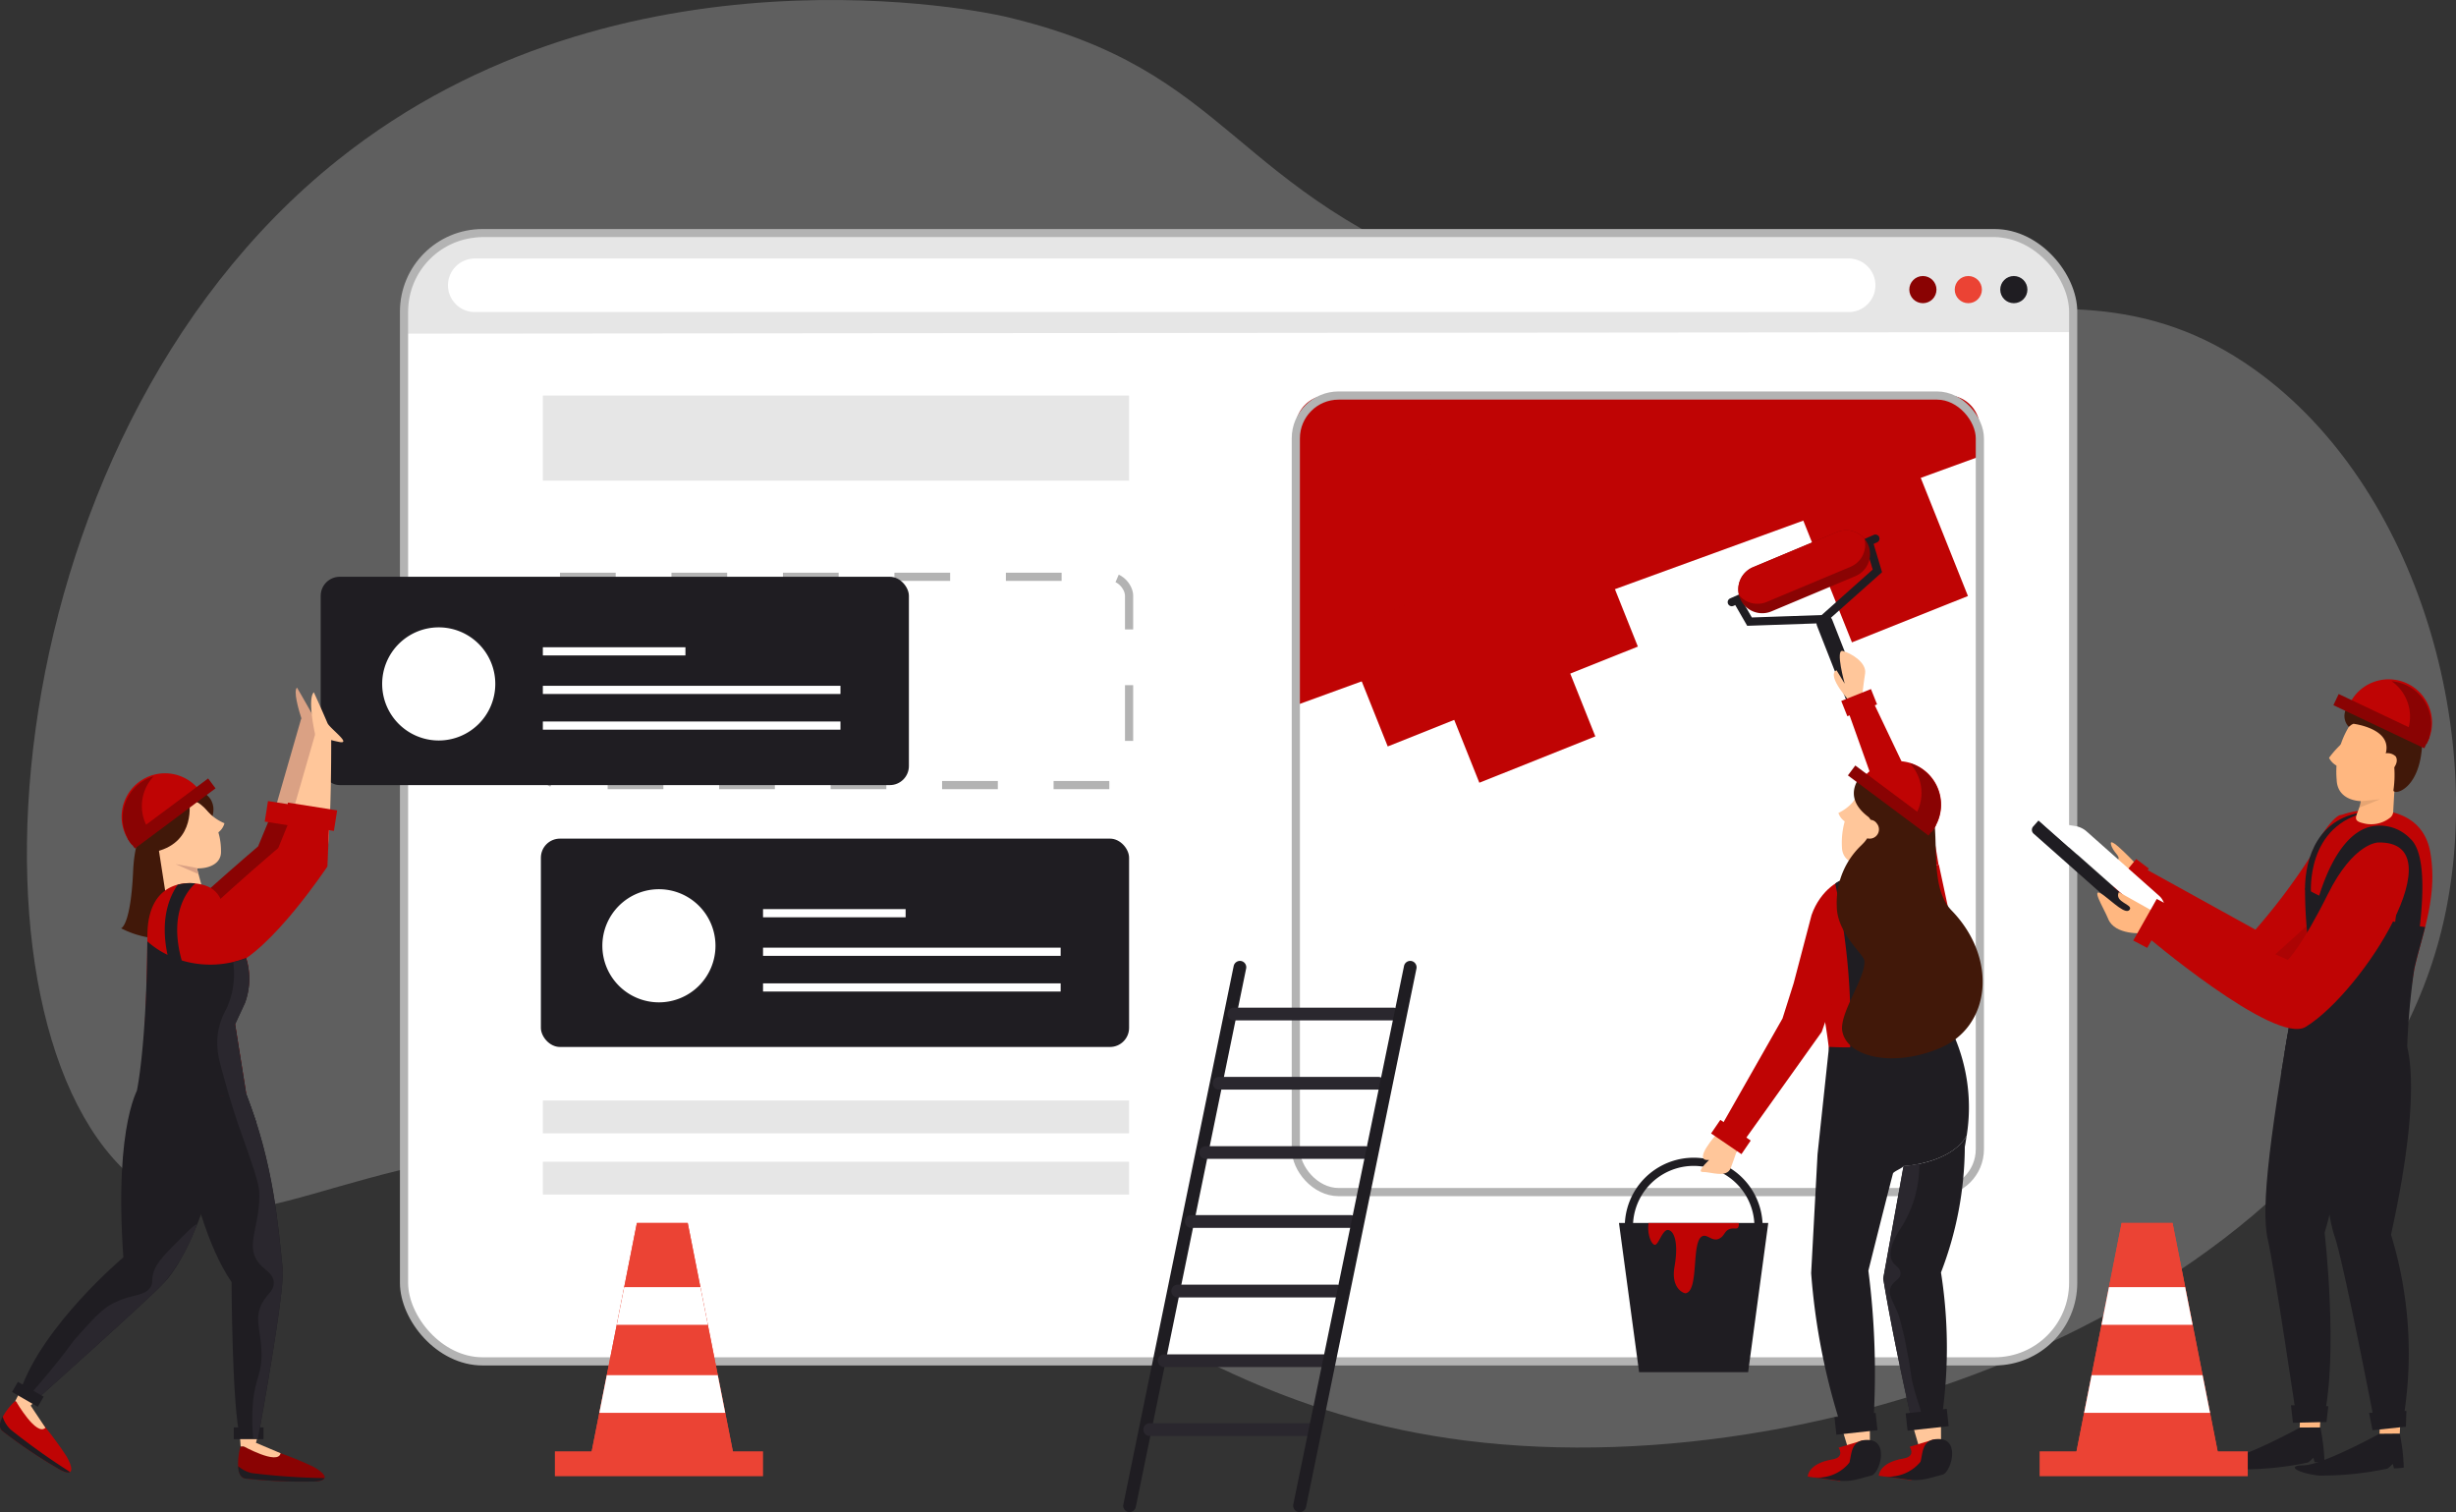 <svg xmlns="http://www.w3.org/2000/svg" viewBox="0 0 300.05 184.72"><rect x="0" y="0" width="300.05" height="184.72" fill="#333333" stroke="none"/><defs><style>.cls-1{fill:#5f5f5f;}.cls-2{fill:#fff;}.cls-3{fill:#e6e6e6;}.cls-4{fill:#1f1d22;}.cls-17,.cls-18,.cls-19,.cls-5,.cls-7,.cls-8{fill:none;stroke-miterlimit:10;}.cls-5{stroke:#fff;}.cls-6{fill:#bf0404;}.cls-7,.cls-8{stroke:#b3b3b3;}.cls-8{stroke-dasharray:6.81 6.81;}.cls-9{fill:#8a0303;}.cls-10{fill:#eb4334;}.cls-11{fill:#ffc69a;}.cls-12{fill:#daa184;}.cls-13{fill:#411809;}.cls-14{fill:#2a272e;}.cls-15{fill:#ffb780;}.cls-16{opacity:0.1;}.cls-17,.cls-18,.cls-19{stroke:#1f1d22;}.cls-17,.cls-18{stroke-linecap:round;}.cls-17{stroke-width:2px;}</style></defs><g id="Capa_2" data-name="Capa 2"><g id="OBJECTS"><path class="cls-1" d="M41.27,19.55C75.93-8.14,120.8,1.56,122.67,2c28.35,6.59,27.08,21.37,58,32.46,45.13,16.18,68.84-7.76,94.71,10.64,20.22,14.38,28.7,45.34,22.88,68.63-10.76,43.1-72.44,68.13-119.18,62.26-44.63-5.61-56.39-37-105.88-36.18-32,.51-42.93,13.88-55.34,5.32C-6,128.67-2.15,54.22,41.27,19.55Z"/><rect class="cls-2" x="49.36" y="28.48" width="203.92" height="137.83" rx="9.6"/><path class="cls-3" d="M245.42,29H58.53c-4.87-.19-8.89,3.14-8.74,8.76v3l203.08-.19V37.1C252.87,32.78,249.47,29,245.42,29Z"/><rect class="cls-4" x="66.08" y="102.45" width="71.86" height="25.45" rx="2.33"/><path class="cls-2" d="M87.41,115.54a6.91,6.91,0,1,1-6.91-6.91A6.91,6.91,0,0,1,87.41,115.54Z"/><line class="cls-5" x1="93.22" y1="116.27" x2="129.58" y2="116.27"/><line class="cls-5" x1="93.22" y1="111.56" x2="110.64" y2="111.56"/><line class="cls-5" x1="93.22" y1="120.63" x2="129.58" y2="120.63"/><path class="cls-6" d="M241.88,55.75V52.28a4,4,0,0,0-4-4H162.27a4,4,0,0,0-4,4v33.9Z"/><rect class="cls-6" x="179.38" y="50.63" width="15.26" height="32.33" transform="translate(-11.43 74.17) rotate(-21.78)"/><rect class="cls-7" x="158.31" y="48.32" width="83.57" height="97.31" rx="5.23"/><rect class="cls-6" x="174.19" y="61.61" width="15.26" height="32.33" transform="translate(-15.88 73.02) rotate(-21.78)"/><rect class="cls-6" x="166.17" y="73.63" width="15.26" height="15.26" transform="translate(-17.75 70.3) rotate(-21.78)"/><rect class="cls-6" x="221.68" y="54.68" width="15.26" height="21.72" transform="translate(-7.95 89.78) rotate(-21.78)"/><rect class="cls-3" x="66.32" y="48.32" width="71.62" height="10.4"/><rect class="cls-3" x="66.32" y="134.44" width="71.62" height="4.01"/><rect class="cls-3" x="66.32" y="141.92" width="71.62" height="4.01"/><rect class="cls-8" x="66.08" y="70.46" width="71.86" height="25.45" rx="2.33"/><circle class="cls-9" cx="234.92" cy="35.38" r="1.66"/><circle class="cls-10" cx="240.47" cy="35.38" r="1.66"/><circle class="cls-4" cx="246.03" cy="35.38" r="1.66"/><path class="cls-2" d="M225.85,38.12H58a3.27,3.27,0,0,1-3.27-3.27h0A3.28,3.28,0,0,1,58,31.58H225.85a3.27,3.27,0,0,1,3.27,3.27h0A3.26,3.26,0,0,1,225.85,38.12Z"/><rect class="cls-7" x="49.36" y="28.48" width="203.92" height="137.83" rx="9.6"/><rect class="cls-4" x="39.18" y="70.46" width="71.86" height="25.45" rx="2.33"/><path class="cls-2" d="M60.51,83.55a6.91,6.91,0,1,1-6.91-6.91A6.91,6.91,0,0,1,60.51,83.55Z"/><line class="cls-5" x1="66.32" y1="84.28" x2="102.68" y2="84.28"/><line class="cls-5" x1="66.32" y1="79.57" x2="83.74" y2="79.57"/><line class="cls-5" x1="66.32" y1="88.64" x2="102.68" y2="88.64"/><path class="cls-9" d="M31.56,176.67a42.25,42.25,0,0,1,6.72,2.51c1.77,1,2,1.8-.2,1.81a63.37,63.37,0,0,1-8.12-.37c-1.35-.21-.79-3.38-.56-3.92Z"/><polygon class="cls-11" points="31.17 176.67 31.62 174.92 29.29 175.19 29.4 176.7 31.17 176.67"/><path class="cls-4" d="M39.64,180.57a83.23,83.23,0,0,1-8.87-.61,3.82,3.82,0,0,1-1.67-.85c0,.76.27,1.42.86,1.51a63.37,63.37,0,0,0,8.12.37C39,181,39.52,180.83,39.64,180.57Z"/><path class="cls-12" d="M20.89,115.55s-.56-2.65,4.16-6.18a71.93,71.93,0,0,0,7.28-6.09l4.47-15.5,1.56.73s.09,12.17-.59,15.78S22.12,123.56,20.89,115.55Z"/><path class="cls-9" d="M33.16,99.46l5.08.73-.19,4.25S30.63,116,25.79,117.86s-7.74-1-6.55-3S31.53,103.4,31.53,103.4Z"/><rect class="cls-6" x="34.28" y="96.54" width="2.54" height="6.09" transform="translate(139.46 80) rotate(98.97)"/><path class="cls-12" d="M38.35,92s-2.93-7.18-2.07-8c0,0,2.74,4.63,3.57,6.58"/><path class="cls-6" d="M3.72,172.27a41.79,41.79,0,0,1,4.41,5.65c1,1.77.75,2.58-1.12,1.44A62.21,62.21,0,0,1,.28,174.8c-1-.89,1.1-3.3,1.58-3.64Z"/><polygon class="cls-11" points="3.38 172.06 4.69 170.81 2.55 169.82 1.86 171.16 3.38 172.06"/><path class="cls-4" d="M30.08,133.64l-9.25-5.16s1.55,19.52,7.46,28.14c0,0,.05,15.7,1.08,19.09l2.16-.05s3.31-17.87,3-20.71C34,149.71,33.42,142.17,30.08,133.64Z"/><path class="cls-13" d="M20.27,97.7s-3.7,1.82-4,8.63-1.48,7.07-1.48,7.07a11.59,11.59,0,0,0,10.62,0Z"/><path class="cls-11" d="M24.74,98.34A8.07,8.07,0,0,1,27,104c.08,2.27-3.39,2.57-5.35,1.47a5.18,5.18,0,0,1-2.66-5C19.45,98,22.76,96.52,24.74,98.34Z"/><path class="cls-11" d="M22.72,101.11l-3.65.57,1.37,8.82a2.32,2.32,0,0,0,2.64,1.94h0A2.33,2.33,0,0,0,25,109.55Z"/><path class="cls-13" d="M23.11,97.88s.9,4.93-4,6.14c-3.45.85-3.35-7.74,1.52-7.92,6.84-.25,5.3,3.69,5.3,3.69S24.24,97.38,23.11,97.88Z"/><polygon class="cls-12" points="24.23 106.78 21.45 105.56 24.04 106.03 24.23 106.78"/><path class="cls-4" d="M28.34,129.6l-11.27,3s-3.17,4.3-2,21c0,0-9.84,8.27-12.59,16.33l1.83,1.19s13.85-12.38,15.8-14.48C22.44,154.16,27,145.77,28.34,129.6Z"/><path class="cls-6" d="M27.14,110.41a3,3,0,0,0-1.92-2.18c-2.09-.77-7.17-.81-7.21,6-.1,13.5-.94,18.31-.94,18.31s2.7,2.36,13,1l-1.36-8.52,1.21-2.62a8.45,8.45,0,0,0-.22-6.4Z"/><path class="cls-11" d="M23,116.1s-.57-2.66,4.16-6.19a72.37,72.37,0,0,0,7.27-6.09l4.47-15.5,1.56.74s.1,12.16-.59,15.77S24.18,124.1,23,116.1Z"/><path class="cls-11" d="M38.51,89.77s-1-4.37-.17-5.2c0,0,.84,1.82,1.67,3.77.26.61,2.91,2.52,1.54,2.32A16.63,16.63,0,0,1,38.51,89.77Z"/><path class="cls-11" d="M25.42,99.18a5.77,5.77,0,0,0,2,1.39,2,2,0,0,1-.86,1.19Z"/><path class="cls-4" d="M8.56,179.82a83.3,83.3,0,0,1-7.24-5.16,3.76,3.76,0,0,1-1-1.61c-.36.68-.51,1.36-.06,1.75A62.21,62.21,0,0,0,7,179.36C7.82,179.85,8.32,180,8.56,179.82Z"/><path class="cls-11" d="M2,171.26s2.46,4.26,3.55,3.16l-1.82-2.73Z"/><path class="cls-11" d="M29.66,176.63s4.32,2.42,4.62.9l-3-1.27Z"/><path class="cls-6" d="M35.6,99.65l4.63.85L40,105.85s-6.89,10.37-11.73,12.2-7.73-1-6.55-3S34,103.59,34,103.59Z"/><rect class="cls-6" x="36.71" y="96.73" width="2.54" height="6.09" transform="translate(142.46 77.82) rotate(98.97)"/><path class="cls-4" d="M30.08,133.64l1.21,3.41-7.79,8.58L24.23,134A39,39,0,0,0,30.08,133.64Z"/><path class="cls-14" d="M21,152.37c-1.58,1.63-2.09,2.37-2.31,3.33-.18.79,0,.89-.21,1.37-.59,1.29-2.29,1-4.36,2-1.51.69-2.5,1.8-4.49,4-1,1.1-.9,1.17-2.52,3.2-1.93,2.42-3.09,3.64-3.64,4.39l.79.51s13.85-12.38,15.8-14.48a23.56,23.56,0,0,0,4-7.11C23.81,149.52,22.88,150.48,21,152.37Z"/><rect class="cls-4" x="28.55" y="174.37" width="3.63" height="1.43" transform="translate(60.74 350.18) rotate(180)"/><rect class="cls-4" x="1.58" y="169.61" width="3.63" height="1.43" transform="translate(-78.82 319.54) rotate(-150)"/><path class="cls-6" d="M16.12,103.2l8.31-6.57a5.3,5.3,0,1,0-8.31,6.57"/><path class="cls-9" d="M18.78,94.83a5.45,5.45,0,0,0-1.79.92,5.31,5.31,0,0,0-.87,7.45l2.16-1.71A5.3,5.3,0,0,1,18.78,94.83Z"/><rect class="cls-9" x="14.81" y="98.62" width="12.29" height="1.51" transform="translate(-55.26 32.25) rotate(-36.72)"/><path class="cls-4" d="M29.93,122.5a8.47,8.47,0,0,0,.13-5.47,12.13,12.13,0,0,1-7.86.3c-1.7-6.1,1-8.82,1.66-9.41a5.93,5.93,0,0,0-2.15.16c-1.06,1.53-2.16,4.27-1.24,8.57A10.56,10.56,0,0,1,18,115h0c-.12,12.92-1.26,18.15-1.26,18.15s3,1.77,13.34.46l-1.36-8.52Z"/><path class="cls-14" d="M34.53,155c-.56-5.24-1.11-12.78-4.45-21.31l-1.36-8.52,1.21-2.62a8.47,8.47,0,0,0,.13-5.47,13.06,13.06,0,0,1-1.57.46,10.17,10.17,0,0,1-.77,5.58,9.52,9.52,0,0,0-1.09,3,9.18,9.18,0,0,0,.27,3.81c1.17,4.52,2.32,7.77,2.32,7.77,1.61,4.54,2.41,6.8,2.45,7.9.16,4.13-1.73,6.45-.13,8.59.76,1,1.84,1.34,1.9,2.45s-.86,1.41-1.5,2.72c-.86,1.8-.09,3.1,0,5.73s-.63,3-1,5.86a24.54,24.54,0,0,0,0,4.77h.56S34.84,157.79,34.53,155Z"/><polygon class="cls-10" points="89.82 178.76 72 178.76 77.81 149.4 84.02 149.4 89.82 178.76"/><rect class="cls-10" x="67.79" y="177.3" width="25.43" height="3.04"/><polygon class="cls-10" points="89.82 178.76 72 178.76 77.81 149.4 84.02 149.4 89.82 178.76"/><polygon class="cls-2" points="75.35 161.84 86.48 161.84 85.57 157.24 76.26 157.24 75.35 161.84"/><polygon class="cls-2" points="73.22 172.6 88.6 172.6 87.69 168 74.13 168 73.22 172.6"/><path class="cls-4" d="M281,174.39s-7,3.84-9.27,3.87-.6,1,1.9,1.24a38.07,38.07,0,0,0,8.26-.82c.18,0,.73-.6.73-.6l.16.54a7.25,7.25,0,0,0,1.2-.09,25.46,25.46,0,0,0-.5-4.15Z"/><polygon class="cls-15" points="280.95 174.39 281.04 172.53 283.52 172.65 283.43 174.38 280.95 174.39"/><path class="cls-4" d="M280.87,118.5l8.26,1.41S286.61,142,284,150.59c0,0,1.71,14.79-.12,22.79l-3.27.15s-2.79-18.91-3.55-22.1C276.16,147.6,277.28,138.34,280.87,118.5Z"/><polygon class="cls-4" points="279.89 171.67 280.13 173.81 284.23 173.72 284.45 171.79 279.89 171.67"/><path class="cls-4" d="M290.7,175.15s-7,3.84-9.27,3.86-.6,1,1.9,1.25a38.81,38.81,0,0,0,8.26-.83c.17,0,.73-.6.73-.6l.16.55a7,7,0,0,0,1.19-.1,24.64,24.64,0,0,0-.49-4.15Z"/><polygon class="cls-15" points="290.7 175.15 290.79 173.28 293.27 173.41 293.18 175.13 290.7 175.15"/><path class="cls-4" d="M284.88,119.8l8.75,6.82s2.88,4.26-1.52,24.21a49.34,49.34,0,0,1,1.38,23.26l-3.24.49s-3.92-20.34-5-23.44C284,147.42,282.92,137.09,284.88,119.8Z"/><polygon class="cls-4" points="289.43 172.6 289.85 174.72 293.93 174.29 293.99 172.36 289.43 172.6"/><polygon class="cls-4" points="284.24 126.49 279.48 126.36 278.72 130.93 285.61 142.74 284.24 126.49"/><path class="cls-6" d="M289.3,101.89s-3.24-2.93-7.2,3a76.42,76.42,0,0,1-6.55,8.68l-15-8.29-1.56,3.2s13.54,15.49,17.84,14.45S299,102.88,289.3,101.89Z"/><path class="cls-15" d="M259,108.56s-7.28-5.61-3.81-4.62c1.58.45,3,1.64,3.51,1.15s-.61-.93-.81-2,3.25,2.66,3.25,2.66Z"/><g class="cls-16"><polygon points="264.12 110.09 270.36 115.92 263.3 112.61 264.12 110.09"/></g><g class="cls-16"><polygon points="275.06 119.22 282.58 112.41 282.58 114.21 278.82 120.23 275.06 119.22"/></g><polygon class="cls-6" points="258.11 108.45 259.65 109.62 262.53 106.11 260.98 104.94 258.11 108.45"/><path class="cls-6" d="M286.17,99.52c2.51-.92,9.63-1.52,10.73,4.56,1,5.55-1.12,10.38-1.95,14.32a67.9,67.9,0,0,0-.91,7s-4.66,5.51-13.33,3l.56-9.43.59-5.22c-.48-5.93-.34-6.66.72-9.64.44-1.25,2.06-3.93,3.24-4.52Z"/><path class="cls-4" d="M282.34,109.21l-.74-.55c0-3.8,1.56-9,7.66-9.5h.2C281.6,100.68,282.34,109.12,282.34,109.21Z"/><path class="cls-15" d="M288.41,89.67l4.51,0-.54,9.41a1,1,0,0,1-.34.78,3.74,3.74,0,0,1-3.42.68c-1.52-.36-.41-1.06-.19-2.77Z"/><path class="cls-15" d="M287.84,87.55a10.63,10.63,0,0,0-2.37,7.68c.09,3.19,4.34,3.23,7,1.55A6.38,6.38,0,0,0,295.44,90C294.67,86.58,290.2,84.58,287.84,87.55Z"/><g class="cls-16"><polygon points="288.21 98.68 290.78 97.64 288.41 97.88 288.21 98.68"/></g><path class="cls-15" d="M286.39,90.58a11.86,11.86,0,0,0-1.85,2,2.21,2.21,0,0,0,1.2,1.08Z"/><path class="cls-13" d="M295.92,89.46c-.17-4.35-7.72-4.3-8.63-3.59a1.91,1.91,0,0,0-.34,2.92l.37-.28.21-.09c1.11.16,5,1,3.81,4-.3.78.37,1.13,1.16,1.17a13.17,13.17,0,0,1-.09,2.93C292.3,97.26,296.19,96.52,295.92,89.46Z"/><path class="cls-4" d="M256,97.36h1a0,0,0,0,1,0,0v20.53a0,0,0,0,1,0,0H255.4a0,0,0,0,1,0,0V98A.62.62,0,0,1,256,97.36Z" transform="translate(5.81 228.16) rotate(-48.49)"/><path class="cls-2" d="M263.78,109.43a2,2,0,0,1,.68,1.54l0,2.86-15.38-13.61,4.44.69a2.79,2.79,0,0,1,1.39.65Z"/><path class="cls-15" d="M289.94,94.21c.35.53,1.24.55,2,.05s1.08-1.33.74-1.86a1.47,1.47,0,0,0-2,0C289.92,92.86,289.59,93.69,289.94,94.21Z"/><path class="cls-4" d="M294.09,127.87a85.89,85.89,0,0,1,.86-9.47c.34-1.58.87-3.3,1.33-5.15a40.86,40.86,0,0,1-14.67-4.73,51.08,51.08,0,0,0,.25,5.31L280.71,119l-1.6,9.56A22,22,0,0,0,294.09,127.87Z"/><path class="cls-4" d="M291.32,133.92l-2.93-.79c3.77-13.91,5.61-26.92,4-28.42-1.05-.93-1.72-.89-2.14-.77-2.21.61-4.34,5.43-5,7.67l-2.29-.89c.26-.86,2.11-8.48,6.51-9.7a5.15,5.15,0,0,1,5,1.44C298.36,106,293.56,125.64,291.32,133.92Z"/><path class="cls-6" d="M290.53,102.92s-3,0-6.15,6.34-4.87,8-4.87,8l-15.08-6.65-2.62,3.4s16.13,13.76,19.89,11.43C288.72,121.12,300.29,102.7,290.53,102.92Z"/><path class="cls-15" d="M261.81,114s-3.45.29-4.26-1.76c-.52-1.3-2.36-4.2-.54-2.86,1.14.84,2.7,2.41,3.17,1.75s-1.93-.89-1.32-2.15l4.05,2.27Z"/><polygon class="cls-6" points="260.62 114.9 262.33 115.8 265.2 110.72 263.49 109.82 260.62 114.9"/><path class="cls-6" d="M296.44,90.89,287,86.09a5.3,5.3,0,1,1,9.44,4.8"/><path class="cls-9" d="M292.19,83.22a5.29,5.29,0,0,1,4.25,7.67L294,89.64A5.29,5.29,0,0,0,292.19,83.22Z"/><rect class="cls-9" x="290.19" y="81.96" width="1.51" height="12.29" transform="translate(86.72 313.27) rotate(-64.64)"/><polygon class="cls-10" points="271.22 178.76 253.4 178.76 259.2 149.4 265.42 149.4 271.22 178.76"/><rect class="cls-10" x="249.18" y="177.3" width="25.43" height="3.04"/><polygon class="cls-10" points="271.22 178.76 253.4 178.76 259.2 149.4 265.42 149.4 271.22 178.76"/><polygon class="cls-2" points="256.74 161.84 267.87 161.84 266.96 157.24 257.65 157.24 256.74 161.84"/><polygon class="cls-2" points="254.62 172.6 270 172.6 269.09 168 255.53 168 254.62 172.6"/><path class="cls-4" d="M138,184.72a.78.78,0,0,0,.76-.62l13.48-65.78a.78.78,0,0,0-.6-.92.79.79,0,0,0-.92.61l-13.48,65.78a.78.78,0,0,0,.6.92Z"/><path class="cls-14" d="M150.83,124.65h19.46a.78.78,0,0,0,0-1.55H150.83a.78.78,0,1,0,0,1.55Z"/><path class="cls-14" d="M148.93,133.11h19.46a.77.77,0,0,0,.78-.77.78.78,0,0,0-.78-.78H148.93a.77.77,0,0,0-.77.78A.76.76,0,0,0,148.93,133.11Z"/><path class="cls-14" d="M147.3,141.57h19.46a.76.76,0,0,0,.77-.77.77.77,0,0,0-.77-.78H147.3a.78.78,0,0,0-.78.78A.77.77,0,0,0,147.3,141.57Z"/><path class="cls-14" d="M145.54,150H165a.78.78,0,0,0,0-1.56H145.54a.78.78,0,1,0,0,1.56Z"/><path class="cls-14" d="M143.88,158.5h19.45a.78.78,0,0,0,0-1.56H143.88a.78.78,0,0,0,0,1.56Z"/><path class="cls-14" d="M142.23,167h19.45a.78.78,0,0,0,.78-.78.77.77,0,0,0-.78-.77H142.23a.77.77,0,0,0-.78.77A.78.78,0,0,0,142.23,167Z"/><path class="cls-14" d="M140.55,175.42H160a.78.78,0,1,0,0-1.55H140.55a.78.78,0,1,0,0,1.55Z"/><path class="cls-4" d="M158.8,184.72a.77.77,0,0,0,.76-.62l13.49-65.78a.79.79,0,0,0-.61-.92.78.78,0,0,0-.91.61L158,183.79a.79.79,0,0,0,.61.92Z"/><line class="cls-17" x1="222.92" y1="76.1" x2="226.9" y2="86.23"/><polyline class="cls-18" points="212.43 73.67 213.74 75.94 222.75 75.63 229.36 69.74 228.37 66.42"/><line class="cls-18" x1="229.12" y1="65.8" x2="211.57" y2="73.56"/><path class="cls-9" d="M226.68,70.38l-10.27,4.31a2.93,2.93,0,0,1-3.82-1.57h0a2.93,2.93,0,0,1,1.56-3.82L224.42,65a2.93,2.93,0,0,1,3.82,1.56h0A2.93,2.93,0,0,1,226.68,70.38Z"/><path class="cls-6" d="M215.83,73.54l10.26-4.3a2.93,2.93,0,0,0,1.69-3.41,2.92,2.92,0,0,0-3.36-.83l-10.27,4.3a2.93,2.93,0,0,0-1.69,3.4A2.92,2.92,0,0,0,215.83,73.54Z"/><polygon class="cls-4" points="213.57 167.63 200.25 167.63 197.79 149.4 216.03 149.4 213.57 167.63"/><path class="cls-19" d="M199,149.85a7.92,7.92,0,0,1,15.84,0"/><path class="cls-6" d="M212.31,150a.68.68,0,0,0,.1-.59h-11c-.21,1.24.3,2.6.75,2.66s.93-1.85,1.61-1.81,1.35,1.34.81,4.45c-.49,2.74,1.18,3.32,1.36,3.28,1.71-.32.6-6.58,2.12-7,.57-.17,1.13.68,1.9.36s.66-1,1.42-1.23C211.87,150,212.12,150.17,212.31,150Z"/><path class="cls-6" d="M223.83,133l8.57,1.53,6.46-3.34s-.65-4.56-.61-5.84c.09-3,1.56-9.94-.61-14.85-1.6-3.61-4.58-2-8.35-.78l-4.24.47s-6.8-4.11-2.05,14.83A65.57,65.57,0,0,1,223.83,133Z"/><path class="cls-11" d="M227.37,96.61a9.69,9.69,0,0,0-2.34,6.88c.05,2.71,4.22,2.84,6.49,1.4a6.21,6.21,0,0,0,2.83-6.17C233.68,95.87,229.62,94.31,227.37,96.61Z"/><path class="cls-11" d="M226.49,97.84a5.47,5.47,0,0,1-1.89,1.47,2,2,0,0,0,.91,1.12Z"/><path class="cls-6" d="M221.32,111.78l-2.19,8.34-1.36,4.3-8.33,14.65,2.6,1.74,10.52-14.75,1.61-4.59,6.25-12.16c.5-1.43-2.55-1.37-4-1.87S222.35,108.8,221.32,111.78Z"/><path class="cls-11" d="M209.8,138.45s-3.16,3.49-1,3.25c1.51-.16.42-.38.42-.38s-2.15,1.88-1.2,1.85,2.94.81,3.43-.49c.59-1.57.86-2.49.86-2.49Z"/><rect class="cls-6" x="210.45" y="136.64" width="2.01" height="4.49" transform="translate(-22.36 235.48) rotate(-55.74)"/><polygon class="cls-6" points="231.03 101.6 225.37 85.73 228.24 84.47 236.03 100.82 236.83 105.61 231.63 106.08 231.03 101.6"/><path class="cls-6" d="M236,117.14a2.75,2.75,0,0,1-3.15-2.26l-1.18-8.8,5.2-.46,1.65,7.69A3.68,3.68,0,0,1,236,117.14Z"/><path class="cls-11" d="M226.25,86s-3.25-3.44-1.88-4.12l1,1.64s-1.18-4.23-.25-4,2.95,1.38,2.74,2.75c-.25,1.63-.38,3-.38,3Z"/><rect class="cls-6" x="226.14" y="83.88" width="2.01" height="3.91" transform="translate(222.56 -156.94) rotate(68.22)"/><polygon class="cls-11" points="226.72 103.58 227.12 112.51 232 110.95 229.7 102.8 226.72 103.58"/><path class="cls-4" d="M228.29,129a87.86,87.86,0,0,0-1.88-21.6,2.76,2.76,0,0,0-2.2.54A82.85,82.85,0,0,1,226,129Z"/><path class="cls-4" d="M240.27,138.74a21.92,21.92,0,0,0-1.91-13c-5,2.79-14.91,2.15-14.91,2.15L222.05,141l-.78,14.53A80.37,80.37,0,0,0,225,174.46l3.87-.62a98,98,0,0,0-.61-18.61s1.95-7.83,3-11.86c.06-.26,1.21-.68,1.27-.91C232.56,142.46,238.33,142.15,240.27,138.74Z"/><path class="cls-4" d="M233.74,174.34l3.39-.5a59,59,0,0,0,0-18.39,43.13,43.13,0,0,0,2.91-15.35c.09-.46.16-.91.22-1.36-1.94,3.41-7.71,3.72-7.71,3.72l-2.48,13.72S231.1,162.77,233.74,174.34Z"/><path class="cls-14" d="M234.48,142.18a13.14,13.14,0,0,1-1.92.28l-2.48,13.72s1,6.52,3.62,18a2.3,2.3,0,0,0,.88-1c.34-.79-.17-1.3-.81-3.82-.41-1.57-.19-1.34-.82-4.5a36.82,36.82,0,0,0-1-4.22c-.64-1.66-1.29-2.36-1-3.27s1.22-1,1.23-1.77-.63-.9-1-1.5c-.78-1.43.78-3.66,1.23-4.36A14.33,14.33,0,0,0,234.48,142.18Z"/><polygon class="cls-11" points="225.02 174.46 225.75 176.84 228.45 176.63 228.44 173.95 225.02 174.46"/><path class="cls-6" d="M220.85,180.39s0-1.6,3-2.1c1.59-.26.77-1.44.77-1.44l3-.91-2.83,5Z"/><path class="cls-4" d="M228.1,175.91c-2,0-1.86,1.69-2.16,2.77h0a4.93,4.93,0,0,1-4.41,1.79l2.78.38a6.85,6.85,0,0,0,2.74-.17l1.68-.45c1-.54,2-4.22-.47-4.32Z"/><path class="cls-9" d="M221,180.42l.49.05C220.92,180.39,220.62,180.35,221,180.42Z"/><polygon class="cls-11" points="233.74 174.34 234.44 176.73 237.14 176.52 237.13 173.84 233.74 174.34"/><path class="cls-6" d="M229.53,180.28s0-1.6,3-2.1c1.59-.26.78-1.44.78-1.44l3-.91-2.82,5Z"/><path class="cls-4" d="M236.78,175.8c-2,0-1.85,1.69-2.15,2.77h0a5,5,0,0,1-4.42,1.79l2.78.38a6.9,6.9,0,0,0,2.75-.17l1.68-.45c1-.54,2-4.22-.47-4.32Z"/><path class="cls-9" d="M229.72,180.31l.49.05C229.61,180.28,229.31,180.24,229.72,180.31Z"/><rect class="cls-4" x="224.21" y="172.88" width="5.05" height="2.13" transform="translate(-17.5 25.58) rotate(-6.22)"/><rect class="cls-4" x="232.91" y="172.39" width="5.05" height="2.13" transform="translate(-17.4 26.52) rotate(-6.22)"/><path class="cls-2" d="M226.64,106.88l-.08,1.5a6.75,6.75,0,0,0,3.21.32,2.72,2.72,0,0,0,1.66-1.52l-.41-1.11S229.9,107.82,226.64,106.88Z"/><path class="cls-13" d="M227.6,94.5s-2.9,2.61.65,5.29c0,0,1.31,1-.63,3.28a1.28,1.28,0,0,0,0,1.64c1.17,1.38,3.75,3.41,6.5-.87,1.27-2,1.44-4.31.38-5.68A6.89,6.89,0,0,0,231,95.55C229.56,95.06,228.81,95.23,227.6,94.5Z"/><path class="cls-13" d="M227.61,103.07a9.66,9.66,0,0,0-3.21,7.64c0,3.26,3.3,5.88,3.37,6.64.2,2.1-3.17,6.52-2.68,8.71.69,3.17,6.33,4.32,11.86,2,6.32-2.63,7.13-11,1.49-16.82-2.5-2.56-1.68-7.57-2.16-11.23-.28-2.2-.93.13-2-1.5-1.59-2.44-5.51-3.28-6.12-2.53s1.93,2.51,1.38,4.64C229.26,101.69,228.92,101.93,227.61,103.07Z"/><path class="cls-11" d="M229.3,100.61a1.13,1.13,0,1,1-1.4-.29A1,1,0,0,1,229.3,100.61Z"/><path class="cls-6" d="M236,101.6,227.65,95A5.3,5.3,0,0,1,236,101.6"/><path class="cls-9" d="M233.31,93.23a5.16,5.16,0,0,1,1.78.93,5.3,5.3,0,0,1,.88,7.44l-2.17-1.71A5.31,5.31,0,0,0,233.31,93.23Z"/><rect class="cls-9" x="230.37" y="91.63" width="1.51" height="12.29" transform="translate(14.55 224.56) rotate(-53.27)"/></g></g></svg>